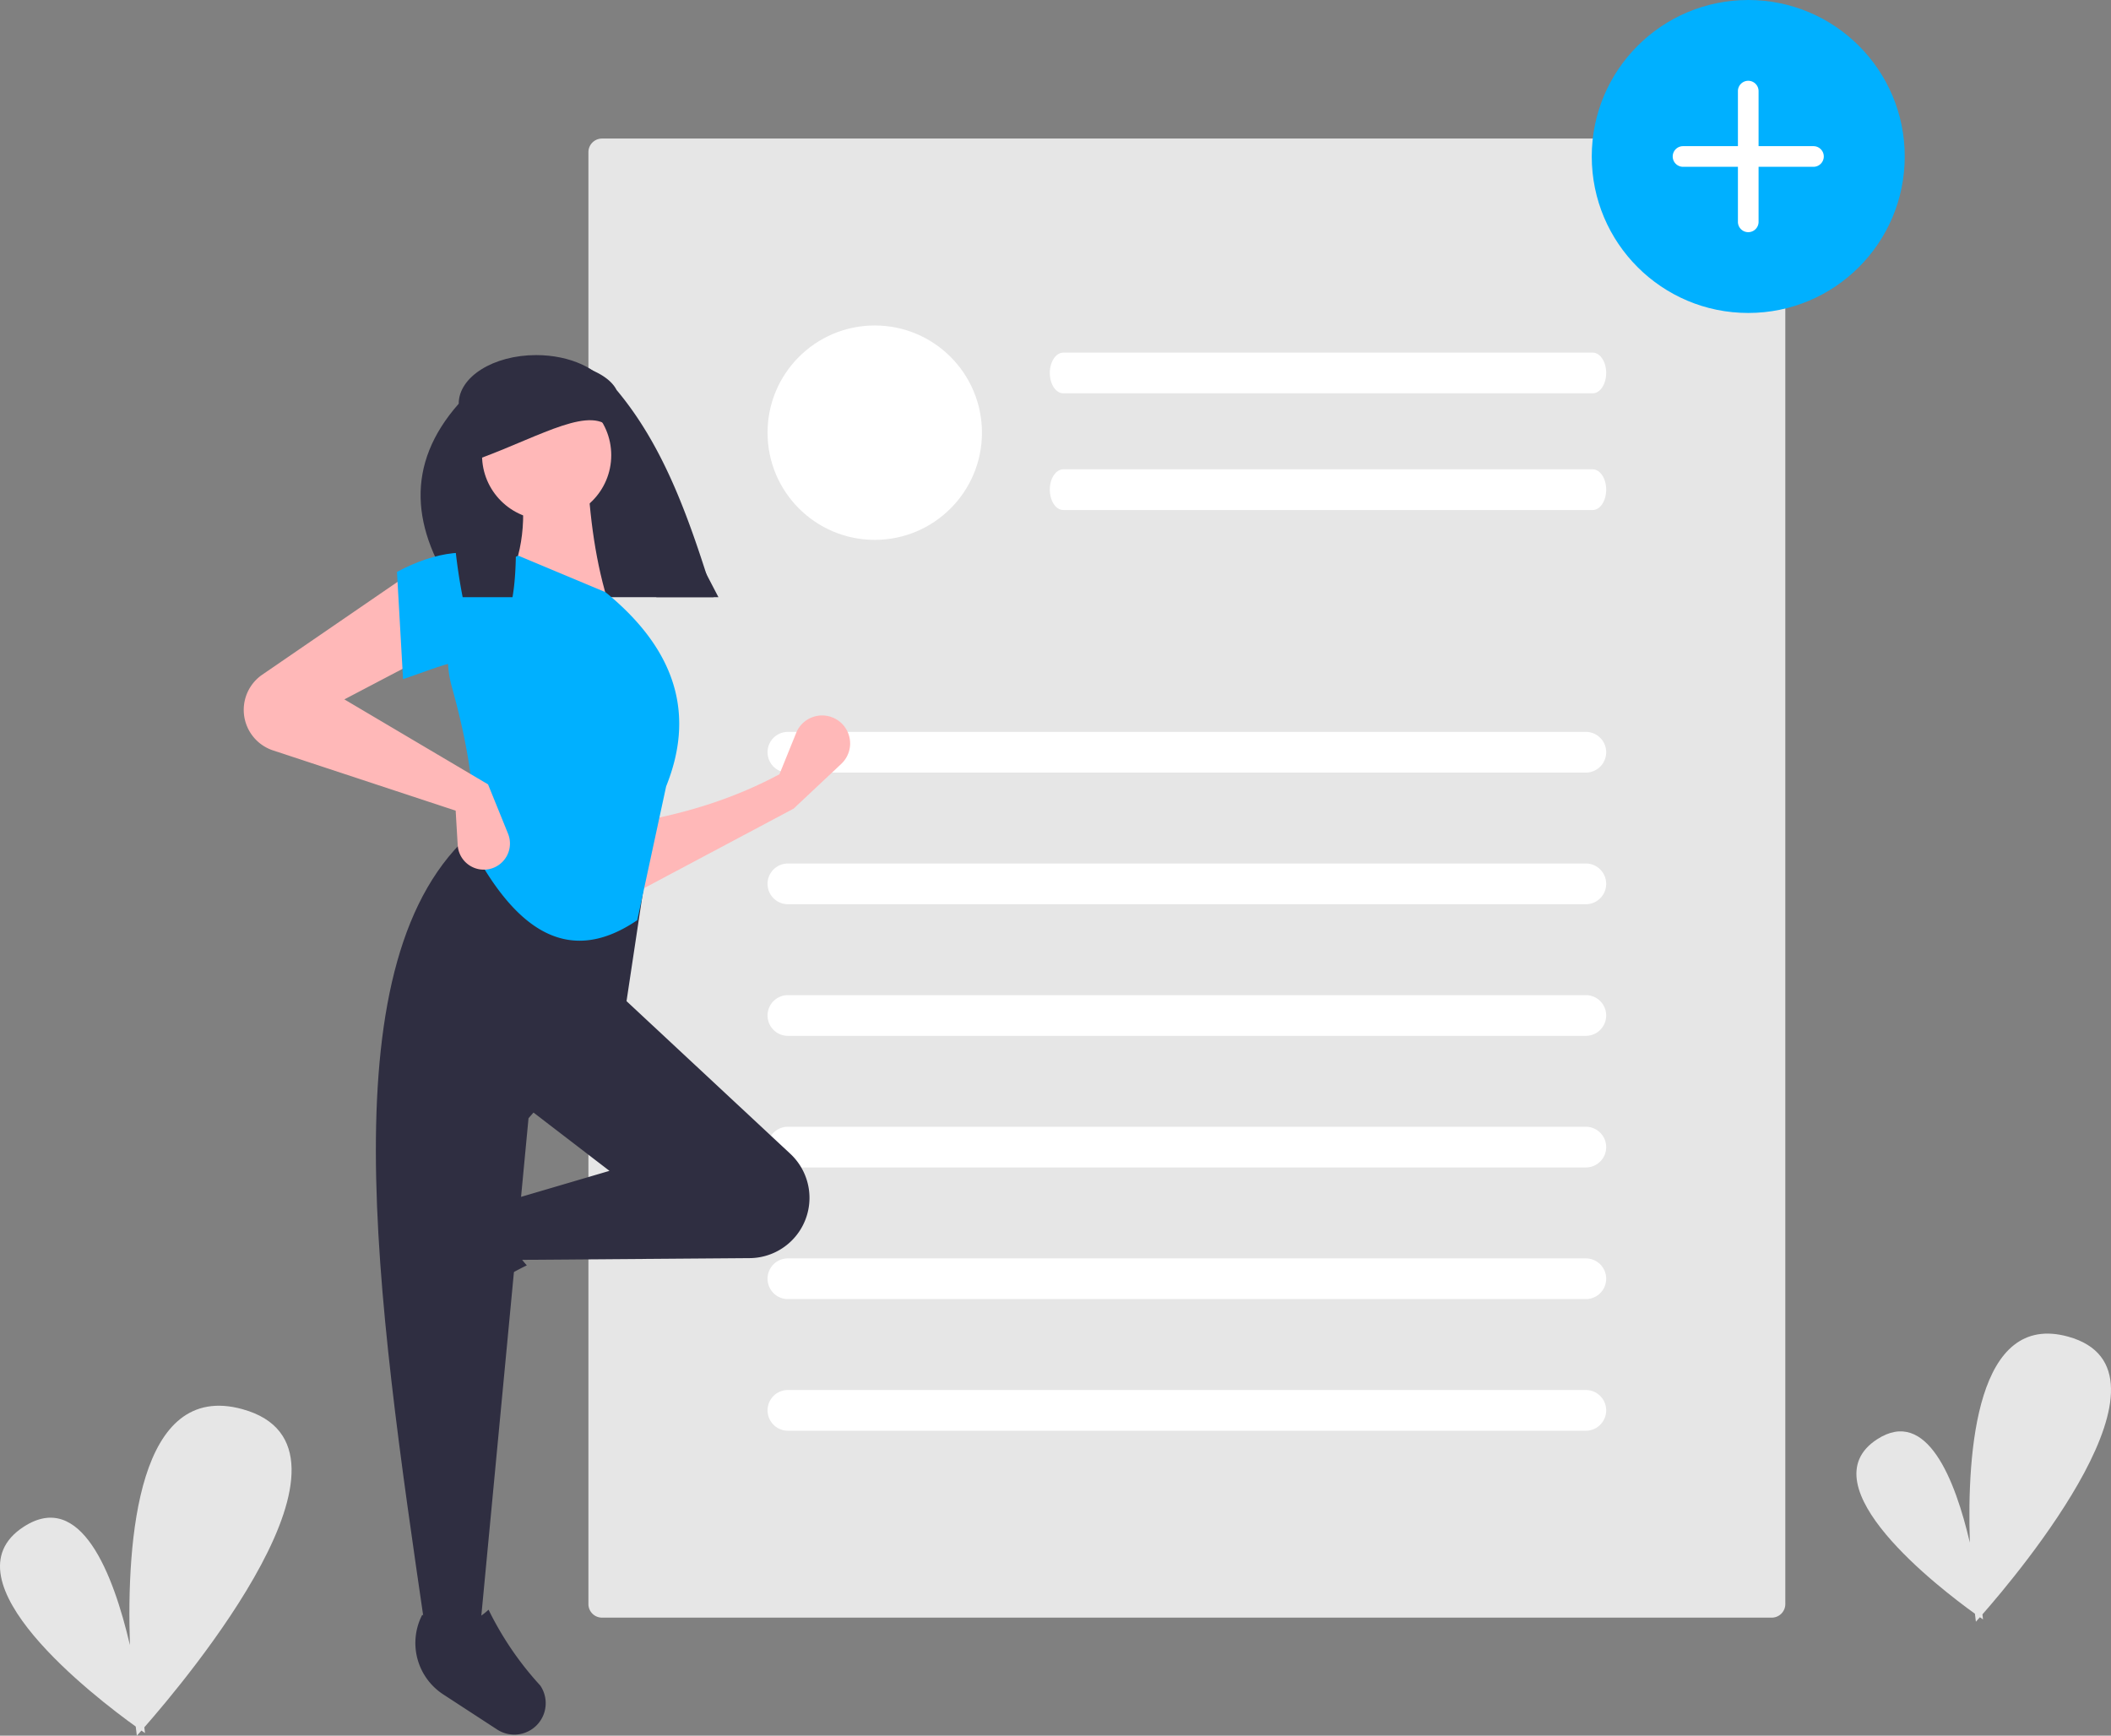 <svg id="a6165653-2719-4fed-8ed9-8fe7d02b0919" data-name="Layer 1" xmlns="http://www.w3.org/2000/svg" width="777.805" height="639.552" viewBox="0 0 777.805 639.552"><rect x="0" y="0" width="777.805" height="639.552" fill="#808080" stroke="none"/><path d="M941.532,725.07c13.358-15.199,76.265-90.009,31.554-102.342-33.581-9.263-37.322,41.699-36.195,75.899-5.377-23.042-15.813-49.958-34.148-38.082-26.424,17.115,23.088,54.992,36.022,64.29.212,1.891.352,2.942.352,2.942s.53-.578,1.476-1.643c.739.517,1.15.795,1.15.795S941.675,726.258,941.532,725.07Z" transform="translate(-211.097 -130.224)" fill="#e6e6e6"/><path d="M264.281,766.677c15.3-17.408,87.349-103.092,36.14-117.217-38.461-10.609-42.746,47.76-41.456,86.93-6.159-26.39-18.111-57.219-39.111-43.617-30.264,19.603,26.444,62.984,41.257,73.634.243,2.166.404,3.369.404,3.369s.608-.663,1.691-1.882c.846.593,1.317.911,1.317.911S264.445,768.037,264.281,766.677Z" transform="translate(-211.097 -130.224)" fill="#e6e6e6"/><path d="M432.903,181.278a5.006,5.006,0,0,0-5,5v535a5.006,5.006,0,0,0,5,5H863.902a5.006,5.006,0,0,0,5-5v-535a5.006,5.006,0,0,0-5-5Z" transform="translate(-211.097 -130.224)" fill="#e6e6e6"/><path d="M795.403,414.903h-294a7.5,7.5,0,0,1,0-15h294a7.5,7.5,0,0,1,0,15Z" transform="translate(-211.097 -130.224)" fill="#fff"/><path d="M797.927,275.153H602.878c-2.748,0-4.976-3.358-4.976-7.5s2.228-7.5,4.976-7.5H797.927c2.748,0,4.976,3.358,4.976,7.5S800.675,275.153,797.927,275.153Z" transform="translate(-211.097 -130.224)" fill="#fff"/><path d="M797.927,318.153H602.878c-2.748,0-4.976-3.358-4.976-7.5s2.228-7.5,4.976-7.5H797.927c2.748,0,4.976,3.358,4.976,7.5S800.675,318.153,797.927,318.153Z" transform="translate(-211.097 -130.224)" fill="#fff"/><path d="M795.403,463.403h-294a7.5,7.5,0,0,1,0-15h294a7.5,7.5,0,0,1,0,15Z" transform="translate(-211.097 -130.224)" fill="#fff"/><path d="M795.403,511.903h-294a7.5,7.5,0,0,1,0-15h294a7.5,7.5,0,0,1,0,15Z" transform="translate(-211.097 -130.224)" fill="#fff"/><path d="M795.403,560.403h-294a7.5,7.5,0,0,1,0-15h294a7.5,7.5,0,0,1,0,15Z" transform="translate(-211.097 -130.224)" fill="#fff"/><path d="M795.403,608.903h-294a7.5,7.5,0,0,1,0-15h294a7.5,7.5,0,0,1,0,15Z" transform="translate(-211.097 -130.224)" fill="#fff"/><path d="M795.403,657.403h-294a7.5,7.5,0,0,1,0-15h294a7.5,7.5,0,0,1,0,15Z" transform="translate(-211.097 -130.224)" fill="#fff"/><circle cx="322.305" cy="159.429" r="39.5" fill="#fff"/><path d="M594.265,414.903" transform="translate(-211.097 -130.224)" fill="#fff"/><path d="M503.507,428.188l-58.903,31.316-.746-26.096c19.226-3.209,37.517-8.797,54.429-17.895l6.16-15.22a10.318,10.318,0,0,1,17.536-2.678l0,0a10.318,10.318,0,0,1-.908,14.069Z" transform="translate(-211.097 -130.224)" fill="#ffb8b8"/><path d="M359.583,608.993v0a11.574,11.574,0,0,1,1.469-9.363L373.992,579.772a22.612,22.612,0,0,1,29.335-7.739h0c-5.438,9.256-4.68,17.377,1.878,24.434A117.631,117.631,0,0,0,377.269,615.511,11.574,11.574,0,0,1,359.583,608.993Z" transform="translate(-211.097 -130.224)" fill="#2f2e41"/><path d="M506.19,583.029l0,0a22.203,22.203,0,0,1-18.871,10.779l-85.96.651-3.728-21.623,38.026-11.184-32.061-24.605,35.044-41.008L502.289,555.363A22.203,22.203,0,0,1,506.19,583.029Z" transform="translate(-211.097 -130.224)" fill="#2f2e41"/><path d="M387.938,730.905H367.806C349.731,607.008,331.333,482.763,385.701,436.39l64.122,10.439-8.202,54.429-35.789,41.008Z" transform="translate(-211.097 -130.224)" fill="#2f2e41"/><path d="M403.634,768.972h0a11.574,11.574,0,0,1-9.363-1.469L374.413,754.565a22.612,22.612,0,0,1-7.741-29.335v0c9.257,5.437,17.377,4.679,24.434-1.88a117.63,117.63,0,0,0,19.047,27.935A11.574,11.574,0,0,1,403.634,768.972Z" transform="translate(-211.097 -130.224)" fill="#2f2e41"/><path d="M475.811,350.278H380.109c-17.674-25.003-19.748-48.913,0-71.294,0-9.896,12.783-17.919,28.551-17.919h0c12.352,0,23.303,4.985,27.139,12.354Z" transform="translate(-211.097 -130.224)" fill="#2f2e41"/><path d="M435.657,353.627l-37.28-8.947c6.192-12.674,6.702-26.776,3.728-41.754l25.351-.746C428.249,320.806,430.653,338.207,435.657,353.627Z" transform="translate(-211.097 -130.224)" fill="#ffb8b8"/><path d="M445.903,469.278c-27.139,18.493-46.314.633-60.947-26.923,2.033-16.862-1.259-37.041-7.357-58.966a40.138,40.138,0,0,1,24.506-48.401l0,0,32.061,13.421c27.224,22.19,32.582,46.227,22.368,71.578Z" transform="translate(-211.097 -130.224)" fill="#00b0ff"/><path d="M367.806,372.268l-29.824,15.658,52.938,31.316,7.366,18.17a9.637,9.637,0,0,1-5.789,12.731h0a9.637,9.637,0,0,1-12.762-8.544l-.745-12.663-67.284-22.204a15.733,15.733,0,0,1-9.873-9.611v0a15.733,15.733,0,0,1,5.903-18.303l54.105-37.118Z" transform="translate(-211.097 -130.224)" fill="#ffb8b8"/><path d="M397.631,375.25c-12.439-5.451-23.749.47-38.026,5.219l-2.237-39.517c14.176-7.556,27.692-9.593,40.263-3.728Z" transform="translate(-211.097 -130.224)" fill="#00b0ff"/><path d="M474.056,350.278H452.947c-13.138-24.236-12.541-67.056-40.777-57.512-18.141-10.767-7.732,31.484-12.243,57.512h-18.357c-4.988-25.43-5.057-50.913.811-71.635a9.655,9.655,0,0,1,3.512-7.059,19.952,19.952,0,0,1,2.945-2.238c6.487-4.087,10.843-6.414,20.32-6.414a57.204,57.204,0,0,1,15.688,2.157c.664.194,1.32.403,1.953.621.872.299,1.715.626,2.52.977,4.146,1.783,7.404,4.196,8.947,7.216C456.131,295.208,465.25,322.089,474.056,350.278Z" transform="translate(-211.097 -130.224)" fill="#2f2e41"/><circle cx="201.413" cy="167.729" r="23.802" fill="#ffb8b8"/><path d="M436.652,288.772c-7.161-9.76-25.835,1.883-48.284,10.201V275.851c18.467-8.13,29.236-10.475,41.484-2.04Z" transform="translate(-211.097 -130.224)" fill="#2f2e41"/><circle cx="644.147" cy="57.659" r="57.659" fill="#00b0ff"/><path d="M831.22,184.078a3.805,3.805,0,1,0,0,7.61h20.22v20.219a3.805,3.805,0,1,0,7.609,0V191.688h20.22a3.805,3.805,0,0,0,0-7.61H859.049V163.858a3.805,3.805,0,1,0-7.609,0v20.22Z" transform="translate(-211.097 -130.224)" fill="#fff"/></svg>